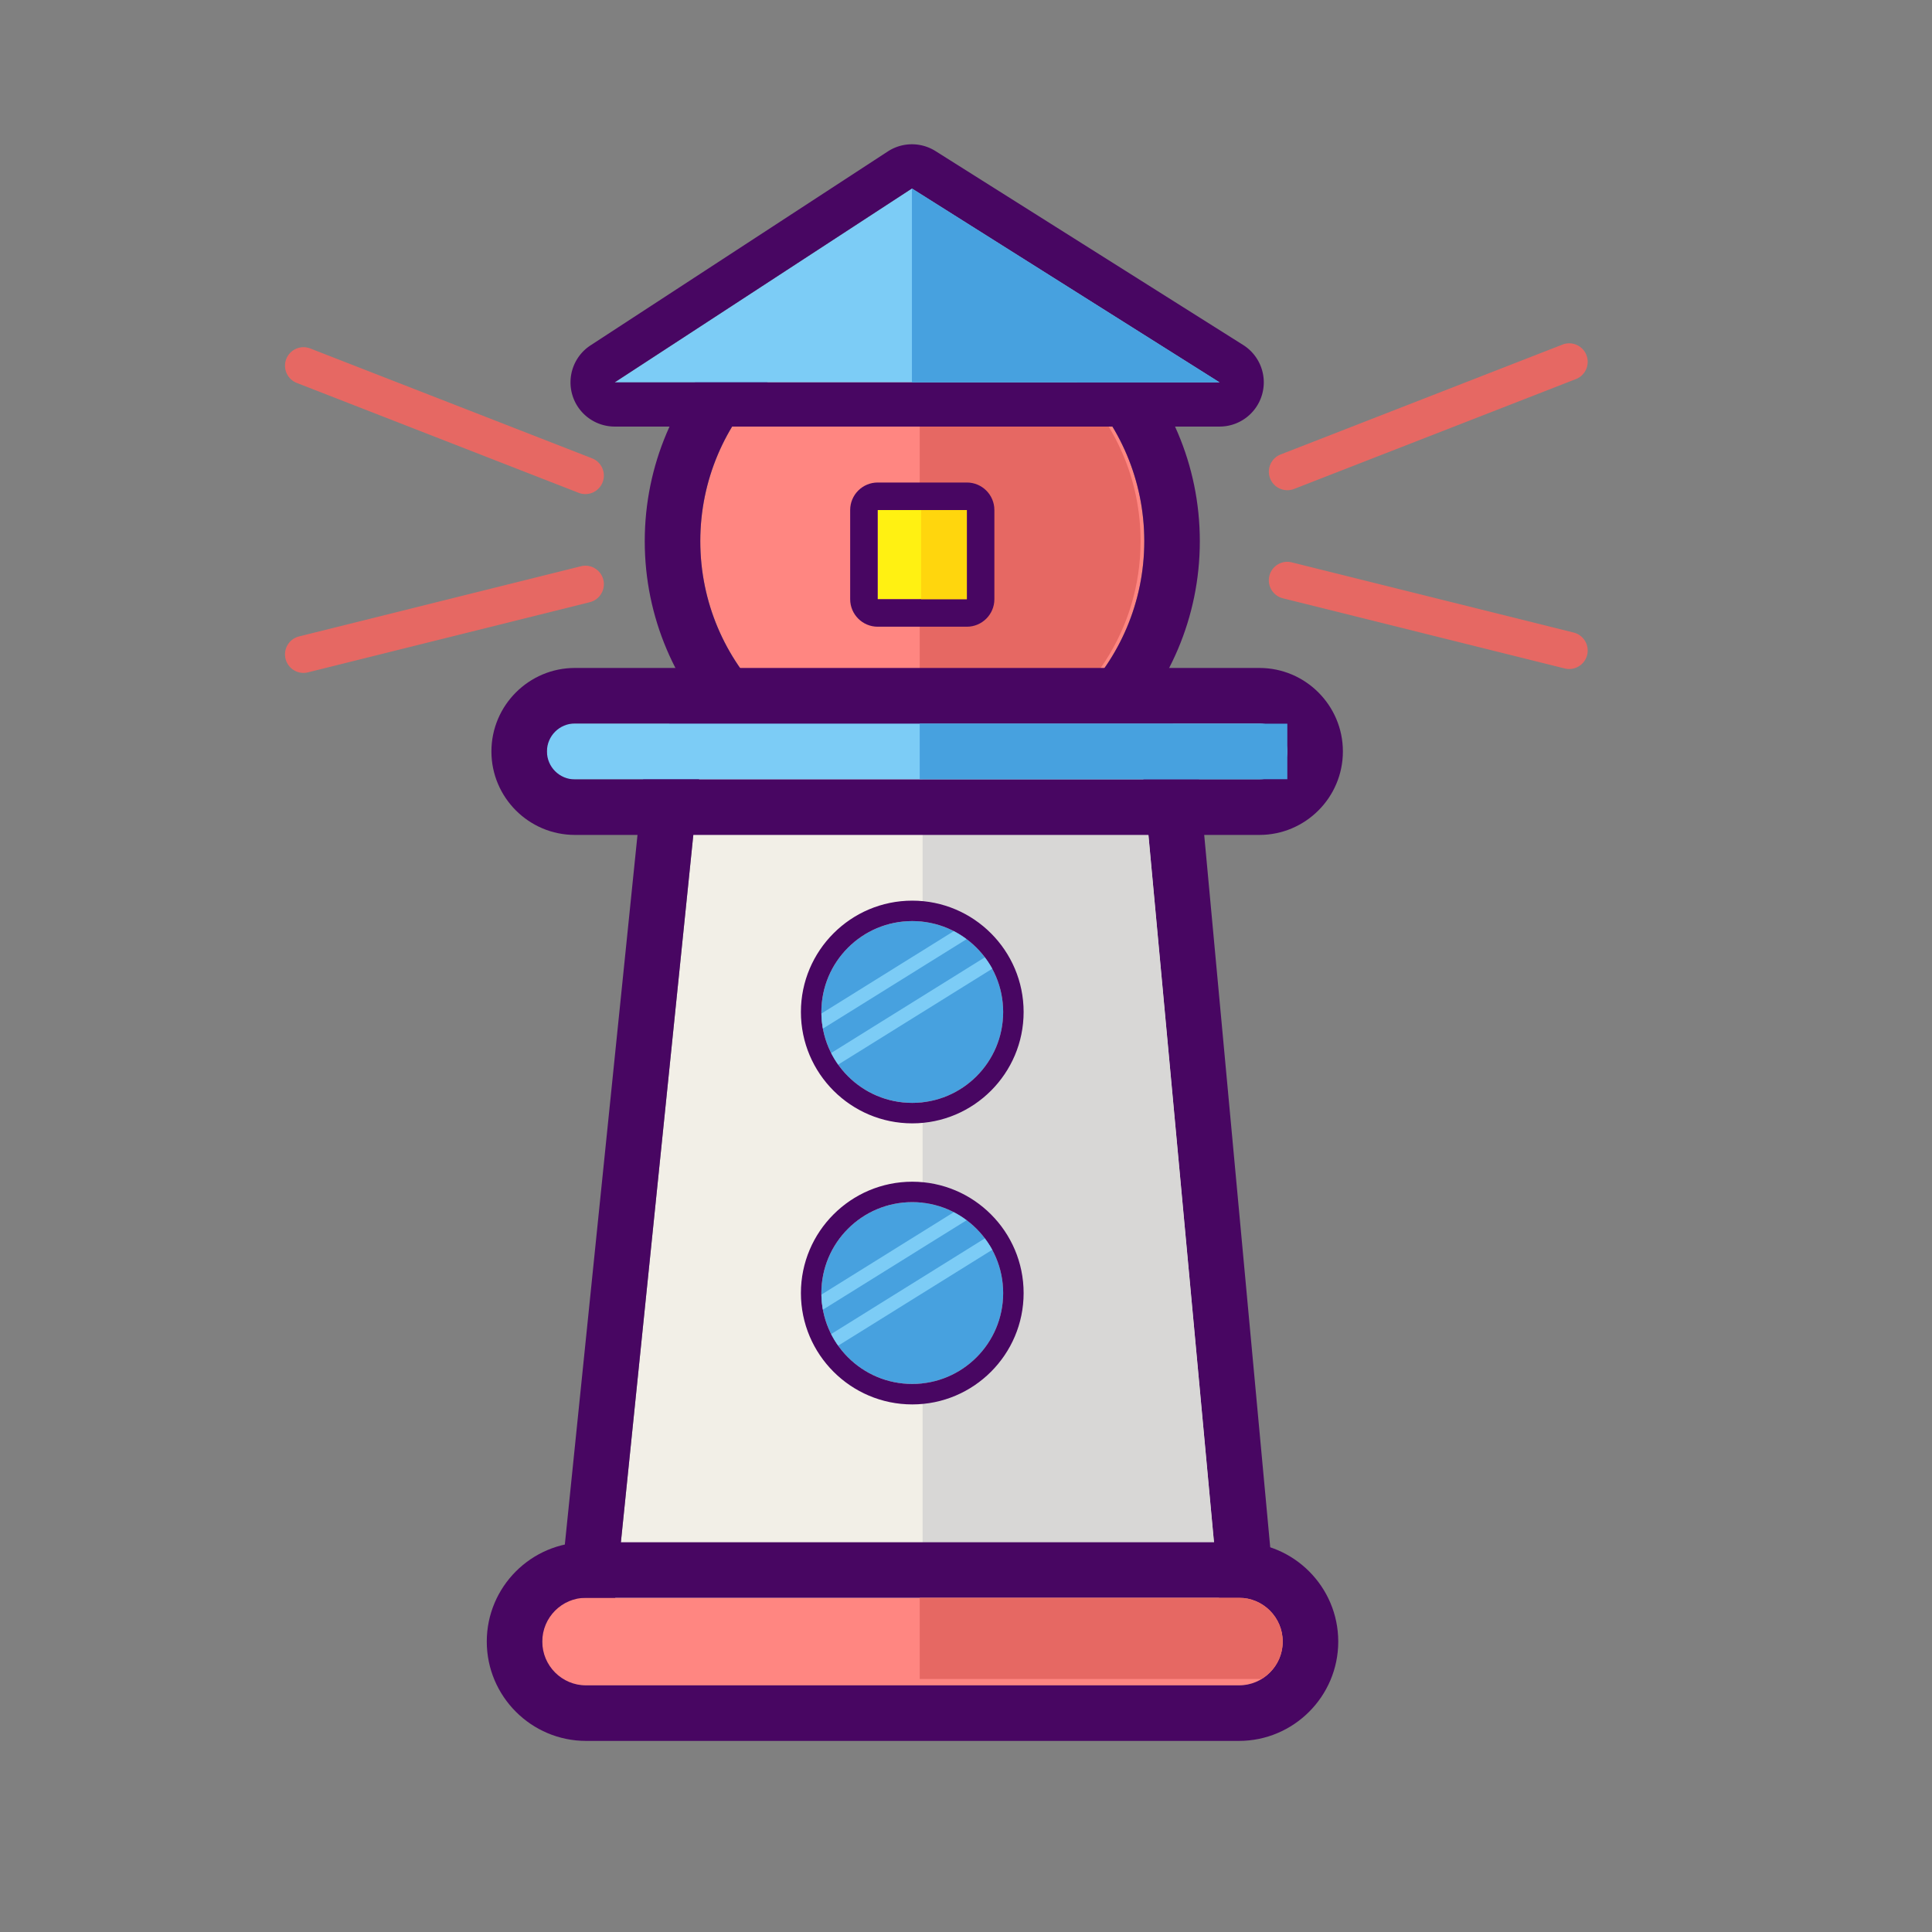 <?xml version="1.0" standalone="no"?><!DOCTYPE svg PUBLIC "-//W3C//DTD SVG 1.1//EN" "http://www.w3.org/Graphics/SVG/1.1/DTD/svg11.dtd"><svg t="1727188689762" class="icon" viewBox="0 0 1024 1024" version="1.1" xmlns="http://www.w3.org/2000/svg" p-id="10576" xmlns:xlink="http://www.w3.org/1999/xlink" width="16" height="16"><rect x="0" y="0" width="1024" height="1024" fill="#808080" stroke="none"/><path d="M488.83 286.84m-117.66 0a117.66 117.66 0 1 0 235.32 0 117.66 117.66 0 1 0-235.32 0Z" fill="#FF8681" p-id="10577"></path><path d="M488.83 169.18c64.98 0 117.66 52.68 117.66 117.66 0 64.98-52.68 117.66-117.66 117.66-64.98 0-117.66-52.68-117.66-117.66-0.01-64.98 52.67-117.66 117.66-117.66m0-29.44c-81.11 0-147.1 65.99-147.1 147.1s65.99 147.1 147.1 147.1 147.1-65.99 147.1-147.1-65.99-147.1-147.1-147.1z" fill="#480662" p-id="10578"></path><path d="M487.47 392.89h50.1c39.57-18.95 66.96-59.25 66.96-106.06 0-33.01-13.64-62.81-35.54-84.18h-81.53v190.24z" fill="#E66863" p-id="10579"></path><path d="M325.81 202.66L483.34 99.9 646.4 202.66z" fill="#7CCCF6" p-id="10580"></path><path d="M483.34 99.9L646.4 202.66H325.81L483.34 99.9m0-23.43c-4.46 0-8.91 1.27-12.8 3.81L313.01 183.04c-8.68 5.66-12.61 16.36-9.66 26.3a23.43 23.43 0 0 0 22.46 16.75H646.4c10.44 0 19.62-6.9 22.51-16.93a23.415 23.415 0 0 0-10.02-26.32L495.84 80.08a23.4 23.4 0 0 0-12.5-3.61z" fill="#480662" p-id="10581"></path><path d="M646.4 202.66L483.34 99.9v102.76z" fill="#47A1DF" p-id="10582"></path><path d="M371 408.09l-45.19 441.34H646.4l-40.9-441.34z" fill="#F2EFE7" p-id="10583"></path><path d="M605.5 408.09l40.9 441.33H325.81L371 408.09h234.5m0-29.43H371c-15.1 0-27.74 11.42-29.28 26.44l-45.19 441.33a29.426 29.426 0 0 0 29.28 32.43H646.4c8.28 0 16.17-3.49 21.75-9.6 5.58-6.12 8.32-14.3 7.56-22.54l-40.9-441.33c-1.41-15.15-14.11-26.73-29.31-26.73z" fill="#480662" p-id="10584"></path><path d="M644.07 824.27L605.5 408.09H488.99v416.18z" fill="#D8D7D6" p-id="10585"></path><path d="M680.82 413.1H291.4c-0.83 0-1.51-0.68-1.51-1.51v-26.62c0-0.83 0.68-1.51 1.51-1.51h389.42c0.83 0 1.51 0.68 1.51 1.51v26.62c0 0.84-0.68 1.51-1.51 1.51z" fill="#7CCCF6" p-id="10586"></path><path d="M667.51 383.46c8.19 0 14.82 6.64 14.82 14.82s-6.64 14.82-14.82 14.82h-362.8c-8.19 0-14.82-6.64-14.82-14.82s6.64-14.82 14.82-14.82h362.8m0-29.43h-362.8c-24.4 0-44.25 19.85-44.25 44.25s19.85 44.25 44.25 44.25h362.8c24.4 0 44.25-19.85 44.25-44.25s-19.85-44.25-44.25-44.25z" fill="#480662" p-id="10587"></path><path d="M677.5 893.29H289.79c-1.31 0-2.37-1.06-2.37-2.37v-41.71c0-1.31 1.06-2.37 2.37-2.37H677.5c1.31 0 2.37 1.06 2.37 2.37v41.71c0 1.31-1.06 2.37-2.37 2.37z" fill="#FF8681" p-id="10588"></path><path d="M656.65 846.85c12.82 0 23.22 10.4 23.22 23.22s-10.4 23.22-23.22 23.22h-346c-12.82 0-23.22-10.4-23.22-23.22s10.4-23.22 23.22-23.22h346m0-29.43h-346c-29.03 0-52.65 23.62-52.65 52.65 0 29.03 23.62 52.65 52.65 52.65h346c29.03 0 52.65-23.62 52.65-52.65 0-29.03-23.62-52.65-52.65-52.65z" fill="#480662" p-id="10589"></path><path d="M487.47 383.57h194.84V413H487.47z" fill="#47A1DF" p-id="10590"></path><path d="M656.65 846.85H487.47v43.06h181.08c6.76-4.06 11.32-11.39 11.32-19.84 0-12.83-10.4-23.22-23.22-23.22z" fill="#E66863" p-id="10591"></path><path d="M465.2 270.33h47.25v47.25H465.2z" fill="#FFF112" p-id="10592"></path><path d="M512.45 270.33v47.25H465.2v-47.25h47.25m0-14.59H465.2c-8.06 0-14.59 6.53-14.59 14.59v47.25c0 8.06 6.53 14.59 14.59 14.59h47.25c8.06 0 14.59-6.53 14.59-14.59v-47.25c0-8.05-6.53-14.59-14.59-14.59z" fill="#480662" p-id="10593"></path><path d="M488.2 270.33h24.25v47.25H488.2z" fill="#FFD60D" p-id="10594"></path><path d="M483.52 536.37m-48.18 0a48.18 48.18 0 1 0 96.36 0 48.18 48.18 0 1 0-96.36 0Z" fill="#47A1DF" p-id="10595"></path><path d="M483.52 488.19c26.61 0 48.18 21.57 48.18 48.18s-21.57 48.18-48.18 48.18-48.18-21.57-48.18-48.18 21.57-48.18 48.18-48.18m0-10.83c-32.54 0-59.02 26.47-59.02 59.02s26.47 59.02 59.02 59.02 59.02-26.47 59.02-59.02-26.48-59.02-59.02-59.02z" fill="#480662" p-id="10596"></path><path d="M436.18 545.18l76.11-47.38c-2.14-1.6-4.4-3.03-6.79-4.26l-70.12 43.65c0.04 2.73 0.32 5.39 0.8 7.99zM444.27 564.26l81.63-50.81c-1.15-2.12-2.5-4.12-3.94-6.03l-81.41 50.68a47.99 47.99 0 0 0 3.72 6.16z" fill="#7CCCF6" p-id="10597"></path><path d="M483.52 685.34m-48.18 0a48.18 48.18 0 1 0 96.36 0 48.18 48.18 0 1 0-96.36 0Z" fill="#47A1DF" p-id="10598"></path><path d="M483.52 637.16c26.61 0 48.18 21.57 48.18 48.18s-21.57 48.18-48.18 48.18-48.18-21.57-48.18-48.18 21.57-48.18 48.18-48.18m0-10.83c-32.54 0-59.02 26.48-59.02 59.02s26.47 59.02 59.02 59.02 59.02-26.48 59.02-59.02-26.48-59.02-59.02-59.02z" fill="#480662" p-id="10599"></path><path d="M436.18 694.15l76.11-47.38c-2.14-1.6-4.4-3.03-6.79-4.26l-70.12 43.65c0.04 2.73 0.32 5.39 0.8 7.99zM444.27 713.23l81.63-50.81c-1.15-2.12-2.5-4.12-3.94-6.03l-81.41 50.68a47.99 47.99 0 0 0 3.72 6.16z" fill="#7CCCF6" p-id="10600"></path><path d="M682.33 259.82c-3.92 0-7.63-2.38-9.14-6.25-1.96-5.05 0.53-10.74 5.58-12.7l149.37-58.23c5.02-1.97 10.73 0.52 12.7 5.58 1.96 5.05-0.53 10.74-5.58 12.7L685.9 259.15c-1.17 0.45-2.38 0.67-3.57 0.67zM831.71 354.59c-0.79 0-1.58-0.09-2.38-0.29l-149.37-37.19c-5.26-1.31-8.46-6.63-7.16-11.89 1.3-5.26 6.64-8.48 11.89-7.15l149.37 37.19c5.26 1.31 8.46 6.63 7.16 11.89-1.11 4.46-5.11 7.44-9.51 7.44zM310.25 261.88c-1.19 0-2.4-0.22-3.56-0.68l-149.38-58.23c-5.05-1.97-7.54-7.66-5.58-12.7 1.97-5.05 7.67-7.54 12.7-5.58l149.38 58.23c5.05 1.97 7.54 7.66 5.58 12.7a9.82 9.82 0 0 1-9.14 6.26zM160.86 356.65c-4.4 0-8.4-2.98-9.51-7.44-1.3-5.26 1.9-10.58 7.16-11.89l149.38-37.19c5.23-1.33 10.58 1.89 11.89 7.15 1.3 5.26-1.9 10.58-7.16 11.89l-149.38 37.19c-0.8 0.19-1.59 0.29-2.38 0.29z" fill="#E66863" p-id="10601"></path></svg>